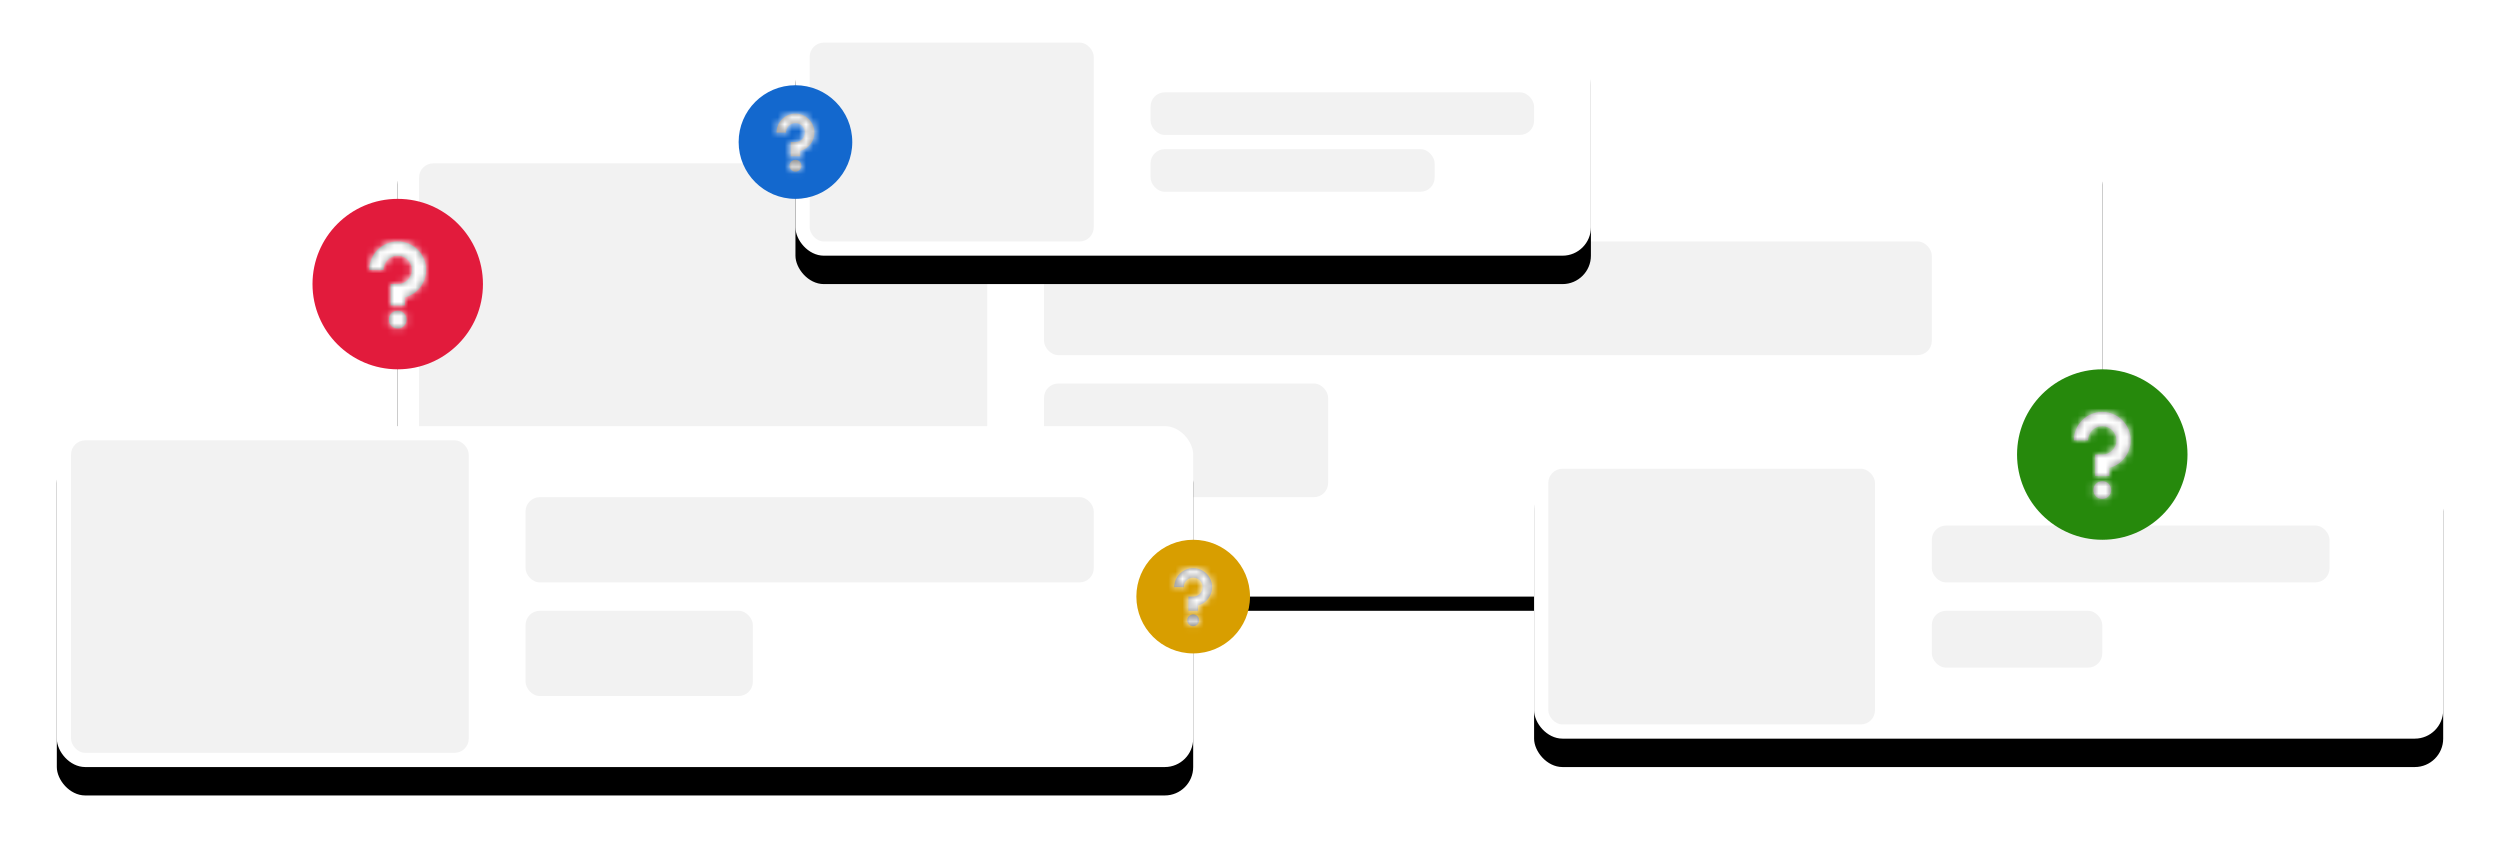 <svg xmlns="http://www.w3.org/2000/svg" xmlns:xlink="http://www.w3.org/1999/xlink" width="352" height="120" viewBox="0 0 352 120">
    <defs>
        <filter id="j58wagk0ba" width="105.8%" height="121.9%" x="-2.9%" y="-7.8%" filterUnits="objectBoundingBox">
            <feOffset dy="2" in="SourceAlpha" result="shadowOffsetOuter1"/>
            <feGaussianBlur in="shadowOffsetOuter1" result="shadowBlurOuter1" stdDeviation="2"/>
            <feColorMatrix in="shadowBlurOuter1" values="0 0 0 0 0 0 0 0 0 0 0 0 0 0 0 0 0 0 0.15 0"/>
        </filter>
        <filter id="99t0sw0d9c" width="121.9%" height="170%" x="-10.9%" y="-25%" filterUnits="objectBoundingBox">
            <feOffset dy="4" in="SourceAlpha" result="shadowOffsetOuter1"/>
            <feGaussianBlur in="shadowOffsetOuter1" result="shadowBlurOuter1" stdDeviation="4"/>
            <feColorMatrix in="shadowBlurOuter1" values="0 0 0 0 0 0 0 0 0 0 0 0 0 0 0 0 0 0 0.15 0"/>
        </filter>
        <filter id="gc97yzalze" width="117.5%" height="158.3%" x="-8.8%" y="-20.8%" filterUnits="objectBoundingBox">
            <feOffset dy="4" in="SourceAlpha" result="shadowOffsetOuter1"/>
            <feGaussianBlur in="shadowOffsetOuter1" result="shadowBlurOuter1" stdDeviation="4"/>
            <feColorMatrix in="shadowBlurOuter1" values="0 0 0 0 0 0 0 0 0 0 0 0 0 0 0 0 0 0 0.15 0"/>
        </filter>
        <filter id="k2f5dqxp2g" width="125%" height="187.5%" x="-12.5%" y="-31.2%" filterUnits="objectBoundingBox">
            <feOffset dy="4" in="SourceAlpha" result="shadowOffsetOuter1"/>
            <feGaussianBlur in="shadowOffsetOuter1" result="shadowBlurOuter1" stdDeviation="4"/>
            <feColorMatrix in="shadowBlurOuter1" values="0 0 0 0 0 0 0 0 0 0 0 0 0 0 0 0 0 0 0.15 0"/>
        </filter>
        <circle id="tvulg7hg9i" cx="8" cy="8" r="8"/>
        <circle id="2vxw3cn0hm" cx="12" cy="12" r="12"/>
        <circle id="efhkfvjwgq" cx="12" cy="12" r="12"/>
        <circle id="padu4qzp7u" cx="8" cy="8" r="8"/>
        <rect id="ma9a58v8mb" width="240" height="64" x="0" y="0" rx="4"/>
        <rect id="pftpyzzoyd" width="128" height="40" x="0" y="0" rx="4"/>
        <rect id="0kht40fwuf" width="160" height="48" x="0" y="0" rx="4"/>
        <rect id="ec0j9do1oh" width="112" height="32" x="0" y="0" rx="4"/>
        <path id="tux3pbmrbk" d="M8 10.5c-.46 0-.833.373-.833.833 0 .46.373.834.833.834.46 0 .833-.374.833-.834 0-.46-.373-.833-.833-.833zm.667-.5H7.333V8H8c.735 0 1.333-.598 1.333-1.333 0-.736-.598-1.334-1.333-1.334s-1.333.598-1.333 1.334H5.333C5.333 5.196 6.53 4 8 4c1.47 0 2.667 1.196 2.667 2.667 0 1.24-.852 2.285-2 2.582V10z"/>
        <path id="xivnp4lgoo" d="M12 15.75c-.69 0-1.25.56-1.25 1.25s.56 1.25 1.25 1.25 1.25-.56 1.25-1.25-.56-1.25-1.25-1.25zm1-.75h-2v-3h1c1.103 0 2-.897 2-2 0-1.104-.897-2-2-2s-2 .896-2 2H8c0-2.206 1.794-4 4-4s4 1.794 4 4c0 1.86-1.277 3.428-3 3.874V15z"/>
        <path id="9frnt60mts" d="M12 15.75c-.69 0-1.25.56-1.25 1.25s.56 1.25 1.25 1.25 1.25-.56 1.25-1.25-.56-1.25-1.25-1.25zm1-.75h-2v-3h1c1.103 0 2-.897 2-2 0-1.104-.897-2-2-2s-2 .896-2 2H8c0-2.206 1.794-4 4-4s4 1.794 4 4c0 1.86-1.277 3.428-3 3.874V15z"/>
        <path id="itrwn371tw" d="M8 10.5c-.46 0-.833.373-.833.833 0 .46.373.834.833.834.46 0 .833-.374.833-.834 0-.46-.373-.833-.833-.833zm.667-.5H7.333V8H8c.735 0 1.333-.598 1.333-1.333 0-.736-.598-1.334-1.333-1.334s-1.333.598-1.333 1.334H5.333C5.333 5.196 6.53 4 8 4c1.47 0 2.667 1.196 2.667 2.667 0 1.24-.852 2.285-2 2.582V10z"/>
    </defs>
    <g fill="none" fill-rule="evenodd">
        <g>
            <g>
                <g>
                    <g>
                        <g transform="translate(-720 -252) translate(256 208) translate(432 48) translate(40) translate(48 16)">
                            <g>
                                <use fill="#000" filter="url(#j58wagk0ba)" xlink:href="#ma9a58v8mb"/>
                                <use fill="#FFF" xlink:href="#ma9a58v8mb"/>
                            </g>
                            <rect width="125" height="16" x="91" y="14" fill="#F2F2F2" rx="2"/>
                            <rect width="40" height="16" x="91" y="34" fill="#F2F2F2" rx="2"/>
                            <rect width="80" height="58" x="3" y="3" fill="#F2F2F2" rx="2"/>
                        </g>
                        <g transform="translate(-720 -252) translate(256 208) translate(432 48) translate(40) translate(208 60)">
                            <g>
                                <use fill="#000" filter="url(#99t0sw0d9c)" xlink:href="#pftpyzzoyd"/>
                                <use fill="#FFF" xlink:href="#pftpyzzoyd"/>
                            </g>
                            <rect width="56" height="8" x="56" y="10" fill="#F2F2F2" rx="2"/>
                            <rect width="24" height="8" x="56" y="22" fill="#F2F2F2" rx="2"/>
                            <rect width="46" height="36" x="2" y="2" fill="#F2F2F2" rx="2"/>
                        </g>
                        <g transform="translate(-720 -252) translate(256 208) translate(432 48) translate(40) translate(0 56)">
                            <g>
                                <use fill="#000" filter="url(#gc97yzalze)" xlink:href="#0kht40fwuf"/>
                                <use fill="#FFF" xlink:href="#0kht40fwuf"/>
                            </g>
                            <rect width="80" height="12" x="66" y="10" fill="#F2F2F2" rx="2"/>
                            <rect width="32" height="12" x="66" y="26" fill="#F2F2F2" rx="2"/>
                            <rect width="56" height="44" x="2" y="2" fill="#F2F2F2" rx="2"/>
                        </g>
                        <g transform="translate(-720 -252) translate(256 208) translate(432 48) translate(40) translate(104)">
                            <g>
                                <use fill="#000" filter="url(#k2f5dqxp2g)" xlink:href="#ec0j9do1oh"/>
                                <use fill="#FFF" xlink:href="#ec0j9do1oh"/>
                            </g>
                            <rect width="54" height="6" x="50" y="9" fill="#F2F2F2" rx="2"/>
                            <rect width="40" height="6" x="50" y="17" fill="#F2F2F2" rx="2"/>
                            <rect width="40" height="28" x="2" y="2" fill="#F2F2F2" rx="2"/>
                        </g>
                        <g transform="translate(-720 -252) translate(256 208) translate(432 48) translate(40) translate(152 72)">
                            <mask id="bbexazotxj" fill="#fff">
                                <use xlink:href="#tvulg7hg9i"/>
                            </mask>
                            <use fill="#D89E00" xlink:href="#tvulg7hg9i"/>
                            <g mask="url(#bbexazotxj)">
                                <mask id="1n5qzjuyal" fill="#fff">
                                    <use xlink:href="#tux3pbmrbk"/>
                                </mask>
                                <use fill="#757575" xlink:href="#tux3pbmrbk"/>
                                <g fill="#FFF" mask="url(#1n5qzjuyal)">
                                    <path d="M0 0H16V16H0z"/>
                                </g>
                            </g>
                        </g>
                        <g transform="translate(-720 -252) translate(256 208) translate(432 48) translate(40) translate(36 24)">
                            <mask id="6fm1zsy1jn" fill="#fff">
                                <use xlink:href="#2vxw3cn0hm"/>
                            </mask>
                            <use fill="#E21B3C" xlink:href="#2vxw3cn0hm"/>
                            <g mask="url(#6fm1zsy1jn)">
                                <mask id="zkkhak949p" fill="#fff">
                                    <use xlink:href="#xivnp4lgoo"/>
                                </mask>
                                <use fill="#757575" xlink:href="#xivnp4lgoo"/>
                                <g fill="#FFF" mask="url(#zkkhak949p)">
                                    <path d="M0 0H24V24H0z"/>
                                </g>
                            </g>
                        </g>
                        <g transform="translate(-720 -252) translate(256 208) translate(432 48) translate(40) translate(276 48)">
                            <mask id="x5eoq6i1qr" fill="#fff">
                                <use xlink:href="#efhkfvjwgq"/>
                            </mask>
                            <use fill="#26890C" xlink:href="#efhkfvjwgq"/>
                            <g mask="url(#x5eoq6i1qr)">
                                <mask id="1q74g10rnt" fill="#fff">
                                    <use xlink:href="#9frnt60mts"/>
                                </mask>
                                <use fill="#757575" xlink:href="#9frnt60mts"/>
                                <g fill="#FFF" mask="url(#1q74g10rnt)">
                                    <path d="M0 0H24V24H0z"/>
                                </g>
                            </g>
                        </g>
                        <g transform="translate(-720 -252) translate(256 208) translate(432 48) translate(40) translate(96 8)">
                            <mask id="mn5qyrwsrv" fill="#fff">
                                <use xlink:href="#padu4qzp7u"/>
                            </mask>
                            <use fill="#1368CE" xlink:href="#padu4qzp7u"/>
                            <g mask="url(#mn5qyrwsrv)">
                                <mask id="9nlhd7ydwx" fill="#fff">
                                    <use xlink:href="#itrwn371tw"/>
                                </mask>
                                <use fill="#757575" xlink:href="#itrwn371tw"/>
                                <g fill="#FFF" mask="url(#9nlhd7ydwx)">
                                    <path d="M0 0H16V16H0z"/>
                                </g>
                            </g>
                        </g>
                    </g>
                </g>
            </g>
        </g>
    </g>
</svg>
